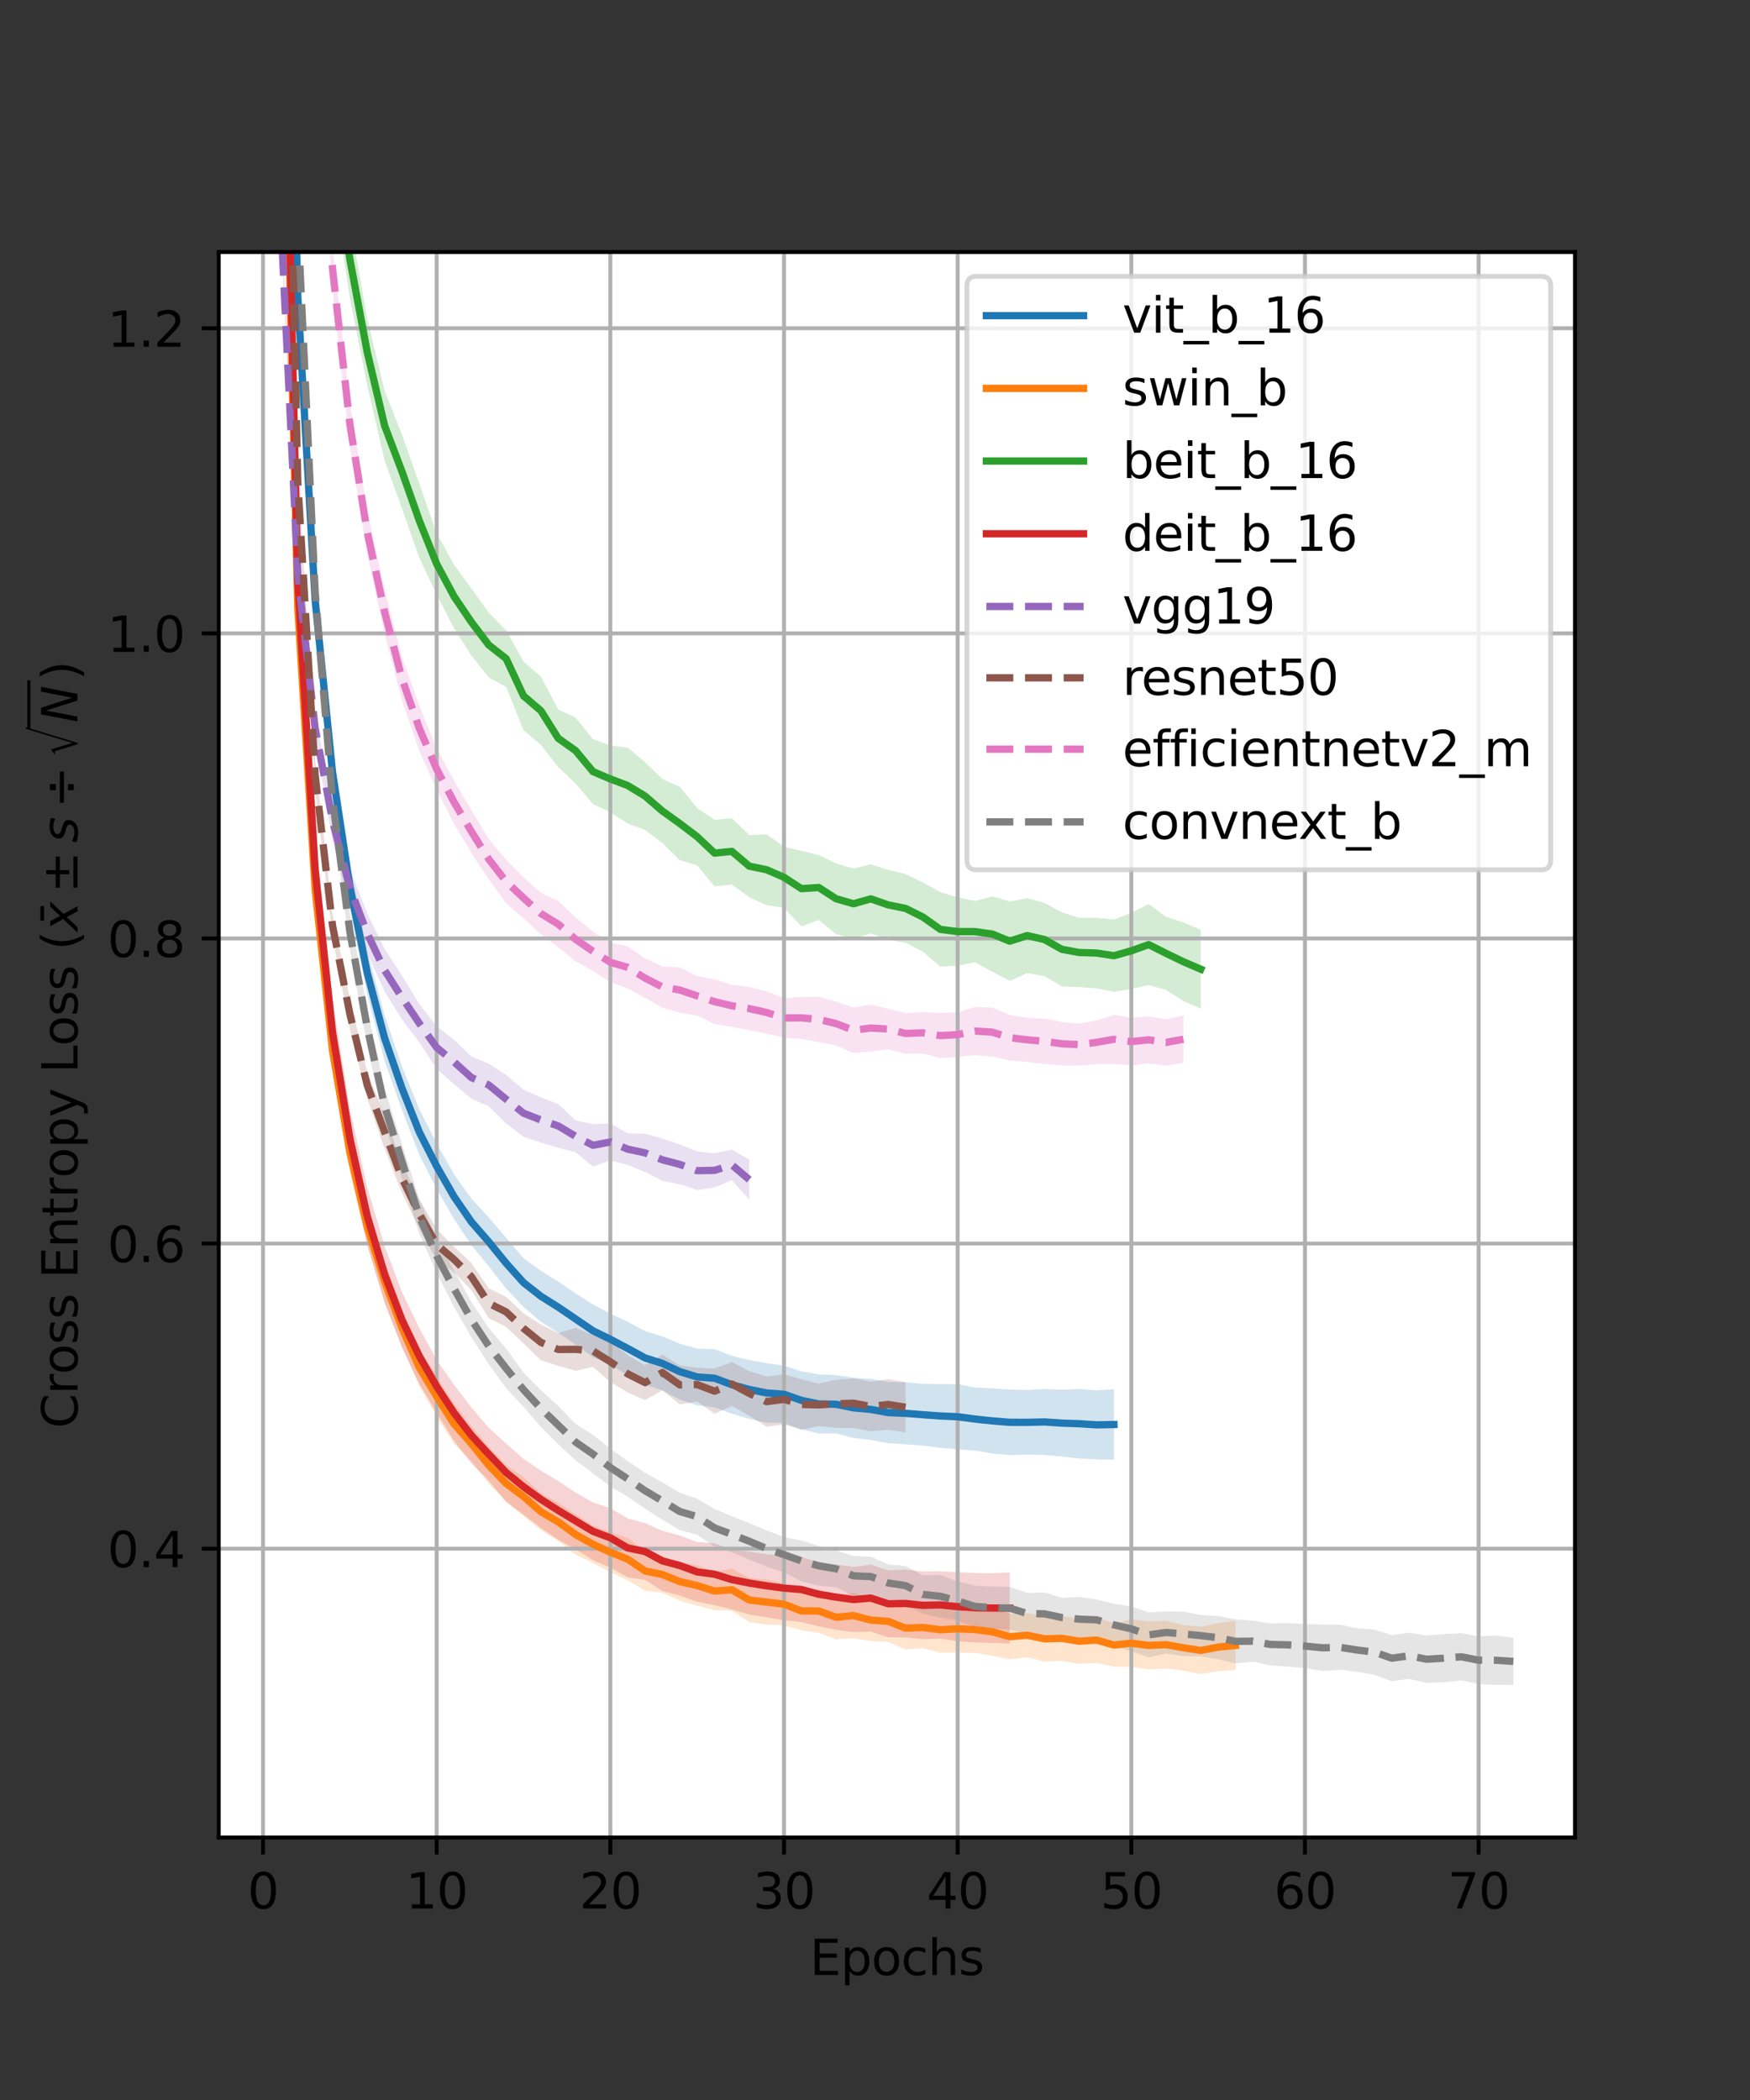 <?xml version="1.0" encoding="utf-8" standalone="no"?>
<!DOCTYPE svg PUBLIC "-//W3C//DTD SVG 1.1//EN"
  "http://www.w3.org/Graphics/SVG/1.1/DTD/svg11.dtd">
<svg xmlns:xlink="http://www.w3.org/1999/xlink" width="360pt" height="432pt" viewBox="0 0 360 432" xmlns="http://www.w3.org/2000/svg" version="1.1">
 <rect x="0" y="0" width="360" height="432" fill="#333333" stroke="none"/>
 <defs>
  <style type="text/css">*{stroke-linejoin: round; stroke-linecap: butt}</style>
 </defs>
 <g id="figure_1">
  <g id="patch_1">
   <path d="M 0 432 
L 360 432 
L 360 0 
L 0 0 
L 0 432 
z
" style="fill: none"/>
  </g>
  <g id="axes_1">
   <g id="patch_2">
    <path d="M 45 378 
L 324 378 
L 324 51.84 
L 45 51.84 
z
" style="fill: #ffffff"/>
   </g>
   <g id="PolyCollection_1">
    <path d="M 57.682 -99.116 
L 57.682 -90.537 
L 61.254 65.628 
L 64.827 127.948 
L 68.399 163.121 
L 71.971 186.832 
L 75.544 204.49 
L 79.116 218.257 
L 82.688 228.323 
L 86.261 237.604 
L 89.833 244.607 
L 93.405 250.782 
L 96.978 256.162 
L 100.55 260.497 
L 104.122 265.093 
L 107.695 268.863 
L 111.267 271.896 
L 114.839 274.167 
L 118.412 276.591 
L 121.984 279.186 
L 125.556 280.773 
L 129.129 282.901 
L 132.701 284.855 
L 136.273 286.038 
L 139.846 287.926 
L 143.418 289.088 
L 146.99 289.514 
L 150.563 290.801 
L 154.135 291.89 
L 157.707 292.681 
L 161.28 292.723 
L 164.852 294.034 
L 168.424 294.895 
L 171.997 294.88 
L 175.569 295.81 
L 179.141 296.219 
L 182.714 296.894 
L 186.286 297.129 
L 189.859 297.379 
L 193.431 297.849 
L 197.003 298.141 
L 200.576 298.411 
L 204.148 299.005 
L 207.72 299.329 
L 211.293 299.247 
L 214.865 299.31 
L 218.437 299.616 
L 222.01 300.03 
L 225.582 300.202 
L 229.154 300.306 
L 229.154 285.783 
L 229.154 285.783 
L 225.582 286.026 
L 222.01 285.724 
L 218.437 285.895 
L 214.865 285.718 
L 211.293 285.949 
L 207.72 285.855 
L 204.148 285.599 
L 200.576 285.434 
L 197.003 284.75 
L 193.431 284.719 
L 189.859 284.675 
L 186.286 284.366 
L 182.714 284.28 
L 179.141 283.662 
L 175.569 283.413 
L 171.997 282.882 
L 168.424 282.725 
L 164.852 282.106 
L 161.28 280.921 
L 157.707 280.436 
L 154.135 279.774 
L 150.563 278.925 
L 146.99 277.517 
L 143.418 277.434 
L 139.846 276.421 
L 136.273 274.919 
L 132.701 273.838 
L 129.129 271.899 
L 125.556 270.24 
L 121.984 268.343 
L 118.412 266.073 
L 114.839 263.644 
L 111.267 261.417 
L 107.695 258.84 
L 104.122 254.625 
L 100.55 250.448 
L 96.978 246.568 
L 93.405 241.572 
L 89.833 235.256 
L 86.261 228.194 
L 82.688 219.396 
L 79.116 208.838 
L 75.544 195.686 
L 71.971 177.845 
L 68.399 154.517 
L 64.827 118.926 
L 61.254 56.613 
L 57.682 -99.116 
z
" clip-path="url(#p8d13c50971)" style="fill: #1f77b4; fill-opacity: 0.2"/>
   </g>
   <g id="PolyCollection_2">
    <path d="M 57.682 -26.715 
L 57.682 -18.724 
L 61.254 129.096 
L 64.827 187.614 
L 68.399 220.322 
L 71.971 241.177 
L 75.544 256.087 
L 79.116 267.856 
L 82.688 276.932 
L 86.261 285.069 
L 89.833 291.381 
L 93.405 297.004 
L 96.978 300.573 
L 100.55 305.23 
L 104.122 308.941 
L 107.695 311.858 
L 111.267 314.771 
L 114.839 316.996 
L 118.412 319.81 
L 121.984 321.525 
L 125.556 323.429 
L 129.129 325.108 
L 132.701 327.242 
L 136.273 327.662 
L 139.846 329.305 
L 143.418 330.333 
L 146.99 331.248 
L 150.563 331.347 
L 154.135 333.685 
L 157.707 334.209 
L 161.28 334.347 
L 164.852 335.377 
L 168.424 335.911 
L 171.997 337.236 
L 175.569 337.02 
L 179.141 337.569 
L 182.714 337.769 
L 186.286 339.322 
L 189.859 339.05 
L 193.431 339.969 
L 197.003 339.965 
L 200.576 340.054 
L 204.148 340.618 
L 207.72 341.372 
L 211.293 340.933 
L 214.865 341.82 
L 218.437 341.673 
L 222.01 342.271 
L 225.582 342.071 
L 229.154 342.882 
L 232.727 342.904 
L 236.299 343.417 
L 239.871 343.248 
L 243.444 343.653 
L 247.016 344.392 
L 250.588 343.802 
L 254.161 343.539 
L 254.161 333.472 
L 254.161 333.472 
L 250.588 333.862 
L 247.016 334.651 
L 243.444 334.281 
L 239.871 333.415 
L 236.299 333.564 
L 232.727 333.133 
L 229.154 333.949 
L 225.582 332.692 
L 222.01 332.979 
L 218.437 332.387 
L 214.865 332.45 
L 211.293 331.84 
L 207.72 332.01 
L 204.148 330.757 
L 200.576 330.406 
L 197.003 330.181 
L 193.431 330.555 
L 189.859 330.548 
L 186.286 330.551 
L 182.714 329.286 
L 179.141 329.002 
L 175.569 327.655 
L 171.997 328.15 
L 168.424 326.909 
L 164.852 327.408 
L 161.28 325.677 
L 157.707 324.946 
L 154.135 324.612 
L 150.563 322.725 
L 146.99 323.362 
L 143.418 322.003 
L 139.846 321.411 
L 136.273 320.164 
L 132.701 319.092 
L 129.129 316.396 
L 125.556 315.203 
L 121.984 313.849 
L 118.412 311.534 
L 114.839 309.165 
L 111.267 307.188 
L 107.695 303.845 
L 104.122 301.416 
L 100.55 297.647 
L 96.978 293.395 
L 93.405 288.831 
L 89.833 283.189 
L 86.261 277.567 
L 82.688 269.352 
L 79.116 259.349 
L 75.544 248.458 
L 71.971 232.926 
L 68.399 211.866 
L 64.827 178.241 
L 61.254 120.793 
L 57.682 -26.715 
z
" clip-path="url(#p8d13c50971)" style="fill: #ff7f0e; fill-opacity: 0.2"/>
   </g>
   <g id="PolyCollection_3">
    <path d="M 57.682 -170.903 
L 57.682 -156.015 
L 61.254 -46.051 
L 64.827 5.83 
L 68.399 37.754 
L 71.971 61.341 
L 75.544 79.265 
L 79.116 94.782 
L 82.688 104.6 
L 86.261 114.765 
L 89.833 122.308 
L 93.405 129.242 
L 96.978 134.875 
L 100.55 139.368 
L 104.122 141.306 
L 107.695 150.216 
L 111.267 153.213 
L 114.839 157.819 
L 118.412 161.202 
L 121.984 165.401 
L 125.556 167.121 
L 129.129 169.418 
L 132.701 170.742 
L 136.273 173.443 
L 139.846 176.972 
L 143.418 178.027 
L 146.99 182.361 
L 150.563 181.953 
L 154.135 184.589 
L 157.707 186.212 
L 161.28 186.757 
L 164.852 190.579 
L 168.424 189.252 
L 171.997 192.151 
L 175.569 193.159 
L 179.141 192.016 
L 182.714 193.348 
L 186.286 193.944 
L 189.859 195.771 
L 193.431 198.84 
L 197.003 198.681 
L 200.576 197.939 
L 204.148 199.925 
L 207.72 201.785 
L 211.293 200.167 
L 214.865 200.818 
L 218.437 202.908 
L 222.01 203.062 
L 225.582 203.316 
L 229.154 204.026 
L 232.727 203.436 
L 236.299 202.655 
L 239.871 203.627 
L 243.444 205.944 
L 247.016 207.478 
L 247.016 191.282 
L 247.016 191.282 
L 243.444 189.743 
L 239.871 188.603 
L 236.299 185.976 
L 232.727 187.752 
L 229.154 189.18 
L 225.582 188.789 
L 222.01 188.828 
L 218.437 187.676 
L 214.865 185.74 
L 211.293 184.749 
L 207.72 185.454 
L 204.148 184.393 
L 200.576 185.348 
L 197.003 184.614 
L 193.431 183.526 
L 189.859 181.54 
L 186.286 179.801 
L 182.714 178.953 
L 179.141 177.797 
L 175.569 178.67 
L 171.997 177.617 
L 168.424 175.901 
L 164.852 175.038 
L 161.28 174.196 
L 157.707 171.635 
L 154.135 171.783 
L 150.563 168.338 
L 146.99 168.633 
L 143.418 166.231 
L 139.846 161.848 
L 136.273 160.262 
L 132.701 156.795 
L 129.129 153.776 
L 125.556 153.371 
L 121.984 152.058 
L 118.412 147.643 
L 114.839 145.961 
L 111.267 139.21 
L 107.695 136.09 
L 104.122 129.681 
L 100.55 126.016 
L 96.978 121.073 
L 93.405 116.161 
L 89.833 109.732 
L 86.261 99.488 
L 82.688 89.396 
L 79.116 80.344 
L 75.544 65.596 
L 71.971 45.273 
L 68.399 20.737 
L 64.827 -12.003 
L 61.254 -63.68 
L 57.682 -170.903 
z
" clip-path="url(#p8d13c50971)" style="fill: #2ca02c; fill-opacity: 0.2"/>
   </g>
   <g id="PolyCollection_4">
    <path d="M 57.682 -43.209 
L 57.682 -29.829 
L 61.254 126.257 
L 64.827 185.788 
L 68.399 219.141 
L 71.971 240.258 
L 75.544 256.136 
L 79.116 267.976 
L 82.688 277.266 
L 86.261 284.739 
L 89.833 290.65 
L 93.405 296.434 
L 96.978 301.02 
L 100.55 304.612 
L 104.122 308.922 
L 107.695 311.581 
L 111.267 314.328 
L 114.839 316.767 
L 118.412 318.705 
L 121.984 320.952 
L 125.556 322.463 
L 129.129 324.489 
L 132.701 325.021 
L 136.273 327.285 
L 139.846 328.221 
L 143.418 329.505 
L 146.99 330.201 
L 150.563 331.091 
L 154.135 332.13 
L 157.707 332.734 
L 161.28 333.311 
L 164.852 333.688 
L 168.424 334.57 
L 171.997 335.262 
L 175.569 335.759 
L 179.141 335.623 
L 182.714 336.819 
L 186.286 336.827 
L 189.859 337.21 
L 193.431 337.073 
L 197.003 337.624 
L 200.576 337.901 
L 204.148 337.957 
L 207.72 338.138 
L 207.72 323.477 
L 207.72 323.477 
L 204.148 323.641 
L 200.576 323.595 
L 197.003 323.414 
L 193.431 323.225 
L 189.859 323.269 
L 186.286 322.89 
L 182.714 323.026 
L 179.141 321.877 
L 175.569 322.347 
L 171.997 321.843 
L 168.424 321.359 
L 164.852 320.294 
L 161.28 320.092 
L 157.707 319.734 
L 154.135 319.184 
L 150.563 318.814 
L 146.99 317.482 
L 143.418 317.234 
L 139.846 315.882 
L 136.273 314.927 
L 132.701 313.333 
L 129.129 312.377 
L 125.556 310.249 
L 121.984 309.086 
L 118.412 307.045 
L 114.839 304.673 
L 111.267 302.54 
L 107.695 300.107 
L 104.122 296.951 
L 100.55 293.726 
L 96.978 289.547 
L 93.405 284.864 
L 89.833 279.778 
L 86.261 273.219 
L 82.688 265.793 
L 79.116 256.325 
L 75.544 244.213 
L 71.971 228.072 
L 68.399 205.609 
L 64.827 171.914 
L 61.254 112.747 
L 57.682 -43.209 
z
" clip-path="url(#p8d13c50971)" style="fill: #d62728; fill-opacity: 0.2"/>
   </g>
   <g id="PolyCollection_5">
    <path d="M 57.682 40.231 
L 57.682 46.221 
L 61.254 121.436 
L 64.827 152.356 
L 68.399 172.864 
L 71.971 186.394 
L 75.544 196.105 
L 79.116 203.986 
L 82.688 209.705 
L 86.261 214.435 
L 89.833 219.902 
L 93.405 222.995 
L 96.978 226.018 
L 100.55 227.586 
L 104.122 231.131 
L 107.695 233.839 
L 111.267 235.043 
L 114.839 236.134 
L 118.412 237.03 
L 121.984 239.959 
L 125.556 238.739 
L 129.129 239.645 
L 132.701 241.099 
L 136.273 242.953 
L 139.846 243.631 
L 143.418 244.787 
L 146.99 244.269 
L 150.563 242.784 
L 154.135 246.814 
L 154.135 238.538 
L 154.135 238.538 
L 150.563 236.491 
L 146.99 237.247 
L 143.418 236.867 
L 139.846 235.44 
L 136.273 234.234 
L 132.701 233.223 
L 129.129 233.157 
L 125.556 231.09 
L 121.984 231.248 
L 118.412 230.493 
L 114.839 227.109 
L 111.267 225.751 
L 107.695 224.161 
L 104.122 221.144 
L 100.55 218.827 
L 96.978 217.344 
L 93.405 213.918 
L 89.833 211.084 
L 86.261 206.587 
L 82.688 200.709 
L 79.116 195.196 
L 75.544 187.878 
L 71.971 178.853 
L 68.399 164.705 
L 64.827 147.217 
L 61.254 114.509 
L 57.682 40.231 
z
" clip-path="url(#p8d13c50971)" style="fill: #9467bd; fill-opacity: 0.2"/>
   </g>
   <g id="PolyCollection_6">
    <path d="M 57.682 -70.367 
L 57.682 -62.522 
L 61.254 102.63 
L 64.827 162.619 
L 68.399 192.724 
L 71.971 211.692 
L 75.544 225.981 
L 79.116 236.324 
L 82.688 245.428 
L 86.261 252.75 
L 89.833 259.236 
L 93.405 261.703 
L 96.978 265.438 
L 100.55 271.167 
L 104.122 272.969 
L 107.695 276.36 
L 111.267 279.821 
L 114.839 280.964 
L 118.412 281.997 
L 121.984 281.189 
L 125.556 284.33 
L 129.129 286.467 
L 132.701 288.012 
L 136.273 286.014 
L 139.846 288.922 
L 143.418 288.307 
L 146.99 290.852 
L 150.563 289.226 
L 154.135 291.211 
L 157.707 293.509 
L 161.28 293.031 
L 164.852 294.106 
L 168.424 293.376 
L 171.997 293.736 
L 175.569 293.777 
L 179.141 294.452 
L 182.714 294.117 
L 186.286 294.683 
L 186.286 284.302 
L 186.286 284.302 
L 182.714 283.73 
L 179.141 284.221 
L 175.569 283.547 
L 171.997 283.826 
L 168.424 284.637 
L 164.852 283.723 
L 161.28 282.714 
L 157.707 283.17 
L 154.135 282.077 
L 150.563 280.208 
L 146.99 281.516 
L 143.418 281.357 
L 139.846 280.874 
L 136.273 278.677 
L 132.701 280.848 
L 129.129 278.78 
L 125.556 275.939 
L 121.984 274.615 
L 118.412 273.16 
L 114.839 274.247 
L 111.267 272.474 
L 107.695 270.168 
L 104.122 266.786 
L 100.55 265.051 
L 96.978 259.821 
L 93.405 256.479 
L 89.833 252.828 
L 86.261 246.725 
L 82.688 239.286 
L 79.116 229.378 
L 75.544 220.485 
L 71.971 205.42 
L 68.399 188.052 
L 64.827 156.21 
L 61.254 95.446 
L 57.682 -70.367 
z
" clip-path="url(#p8d13c50971)" style="fill: #8c564b; fill-opacity: 0.2"/>
   </g>
   <g id="PolyCollection_7">
    <path d="M 57.682 -280.795 
L 57.682 -271.715 
L 61.254 -75.417 
L 64.827 11.221 
L 68.399 59.757 
L 71.971 91.781 
L 75.544 113.927 
L 79.116 130.426 
L 82.688 144.128 
L 86.261 154.481 
L 89.833 162.49 
L 93.405 169.445 
L 96.978 175.489 
L 100.55 180.896 
L 104.122 185.845 
L 107.695 188.932 
L 111.267 192.181 
L 114.839 194.883 
L 118.412 197.75 
L 121.984 199.75 
L 125.556 202.011 
L 129.129 203.335 
L 132.701 205.272 
L 136.273 207.288 
L 139.846 208.33 
L 143.418 208.933 
L 146.99 210.662 
L 150.563 211.236 
L 154.135 211.918 
L 157.707 212.639 
L 161.28 213.463 
L 164.852 213.727 
L 168.424 214.375 
L 171.997 215.078 
L 175.569 216.633 
L 179.141 216.293 
L 182.714 215.862 
L 186.286 216.779 
L 189.859 216.727 
L 193.431 217.695 
L 197.003 217.405 
L 200.576 217.049 
L 204.148 217.372 
L 207.72 218.136 
L 211.293 218.454 
L 214.865 218.863 
L 218.437 219.205 
L 222.01 219.2 
L 225.582 218.936 
L 229.154 218.839 
L 232.727 219.185 
L 236.299 218.746 
L 239.871 219.219 
L 243.444 218.66 
L 243.444 208.912 
L 243.444 208.912 
L 239.871 209.662 
L 236.299 209.074 
L 232.727 209.362 
L 229.154 208.755 
L 225.582 209.916 
L 222.01 210.591 
L 218.437 210.25 
L 214.865 209.548 
L 211.293 209.349 
L 207.72 208.787 
L 204.148 207.287 
L 200.576 207.155 
L 197.003 208.26 
L 193.431 208.391 
L 189.859 208.206 
L 186.286 208.429 
L 182.714 207.515 
L 179.141 206.67 
L 175.569 207.243 
L 171.997 206.064 
L 168.424 205.029 
L 164.852 205.065 
L 161.28 205.348 
L 157.707 203.938 
L 154.135 203.045 
L 150.563 202.581 
L 146.99 201.455 
L 143.418 200.81 
L 139.846 198.996 
L 136.273 198.819 
L 132.701 197.149 
L 129.129 194.672 
L 125.556 193.912 
L 121.984 191.639 
L 118.412 188.735 
L 114.839 185.343 
L 111.267 183.684 
L 107.695 180.52 
L 104.122 176.869 
L 100.55 172.624 
L 96.978 166.67 
L 93.405 160.563 
L 89.833 153.945 
L 86.261 145.182 
L 82.688 135.067 
L 79.116 121.303 
L 75.544 105.016 
L 71.971 82.684 
L 68.399 50.607 
L 64.827 1.565 
L 61.254 -85.173 
L 57.682 -280.795 
z
" clip-path="url(#p8d13c50971)" style="fill: #e377c2; fill-opacity: 0.2"/>
   </g>
   <g id="PolyCollection_8">
    <path d="M 57.682 -139.099 
L 57.682 -133.938 
L 61.254 48.215 
L 64.827 125.056 
L 68.399 167.705 
L 71.971 195.308 
L 75.544 215.156 
L 79.116 231.13 
L 82.688 242.523 
L 86.261 253.8 
L 89.833 261.841 
L 93.405 268.85 
L 96.978 275.097 
L 100.55 280.633 
L 104.122 285.58 
L 107.695 289.378 
L 111.267 293.55 
L 114.839 297.131 
L 118.412 300.391 
L 121.984 303.081 
L 125.556 305.796 
L 129.129 307.894 
L 132.701 310.348 
L 136.273 312.626 
L 139.846 314.797 
L 143.418 315.692 
L 146.99 318.206 
L 150.563 319.366 
L 154.135 320.801 
L 157.707 322.31 
L 161.28 323.473 
L 164.852 325.293 
L 168.424 326.192 
L 171.997 326.529 
L 175.569 328.264 
L 179.141 328.388 
L 182.714 329.462 
L 186.286 330.228 
L 189.859 331.921 
L 193.431 332.771 
L 197.003 333.343 
L 200.576 334.743 
L 204.148 335.01 
L 207.72 335.212 
L 211.293 336.17 
L 214.865 336.406 
L 218.437 336.809 
L 222.01 337.665 
L 225.582 337.396 
L 229.154 338.598 
L 232.727 339.698 
L 236.299 340.935 
L 239.871 340.154 
L 243.444 340.705 
L 247.016 340.727 
L 250.588 341.344 
L 254.161 342.184 
L 257.733 341.83 
L 261.305 342.579 
L 264.878 342.86 
L 268.45 343.117 
L 272.022 343.763 
L 275.595 343.51 
L 279.167 343.912 
L 282.739 344.504 
L 286.312 345.852 
L 289.884 345.367 
L 293.456 346.203 
L 297.029 346.066 
L 300.601 345.687 
L 304.173 346.436 
L 307.746 346.629 
L 311.318 346.603 
L 311.318 336.942 
L 311.318 336.942 
L 307.746 336.447 
L 304.173 336.616 
L 300.601 335.954 
L 297.029 336.163 
L 293.456 336.453 
L 289.884 335.867 
L 286.312 336.37 
L 282.739 335.245 
L 279.167 334.954 
L 275.595 334.224 
L 272.022 334.192 
L 268.45 334.108 
L 264.878 333.872 
L 261.305 333.99 
L 257.733 333.391 
L 254.161 333.121 
L 250.588 332.444 
L 247.016 332.219 
L 243.444 331.55 
L 239.871 331.495 
L 236.299 331.7 
L 232.727 330.468 
L 229.154 329.924 
L 225.582 329.053 
L 222.01 328.5 
L 218.437 328.69 
L 214.865 327.578 
L 211.293 327.684 
L 207.72 326.408 
L 204.148 326.402 
L 200.576 326.202 
L 197.003 325.335 
L 193.431 323.986 
L 189.859 324.069 
L 186.286 322.135 
L 182.714 321.827 
L 179.141 320.258 
L 175.569 320.083 
L 171.997 318.937 
L 168.424 318.03 
L 164.852 316.892 
L 161.28 316.195 
L 157.707 314.831 
L 154.135 313.326 
L 150.563 311.922 
L 146.99 310.408 
L 143.418 308.305 
L 139.846 307.092 
L 136.273 304.951 
L 132.701 302.981 
L 129.129 300.573 
L 125.556 298.007 
L 121.984 295.173 
L 118.412 292.932 
L 114.839 289.234 
L 111.267 285.954 
L 107.695 282.374 
L 104.122 277.424 
L 100.55 273.206 
L 96.978 267.846 
L 93.405 261.366 
L 89.833 254.852 
L 86.261 246.734 
L 82.688 235.333 
L 79.116 223.963 
L 75.544 207.606 
L 71.971 187.999 
L 68.399 161.086 
L 64.827 118.277 
L 61.254 42.285 
L 57.682 -139.099 
z
" clip-path="url(#p8d13c50971)" style="fill: #7f7f7f; fill-opacity: 0.2"/>
   </g>
   <g id="matplotlib.axis_1">
    <g id="xtick_1">
     <g id="line2d_1">
      <path d="M 54.109 378 
L 54.109 51.84 
" clip-path="url(#p8d13c50971)" style="fill: none; stroke: #b0b0b0; stroke-width: 0.8; stroke-linecap: square"/>
     </g>
     <g id="line2d_2">
      <defs>
       <path id="mfcf0b47143" d="M 0 0 
L 0 3.5 
" style="stroke: #000000; stroke-width: 0.8"/>
      </defs>
      <g>
       <use xlink:href="#mfcf0b47143" x="54.109" y="378" style="stroke: #000000; stroke-width: 0.8"/>
      </g>
     </g>
     <g id="text_1">
      <!-- 0 -->
      <g transform="translate(50.928 392.598)scale(0.1 -0.1)">
       <defs>
        <path id="DejaVuSans-30" d="M 2034 4250 
Q 1547 4250 1301 3770 
Q 1056 3291 1056 2328 
Q 1056 1369 1301 889 
Q 1547 409 2034 409 
Q 2525 409 2770 889 
Q 3016 1369 3016 2328 
Q 3016 3291 2770 3770 
Q 2525 4250 2034 4250 
z
M 2034 4750 
Q 2819 4750 3233 4129 
Q 3647 3509 3647 2328 
Q 3647 1150 3233 529 
Q 2819 -91 2034 -91 
Q 1250 -91 836 529 
Q 422 1150 422 2328 
Q 422 3509 836 4129 
Q 1250 4750 2034 4750 
z
" transform="scale(0.016)"/>
       </defs>
       <use xlink:href="#DejaVuSans-30"/>
      </g>
     </g>
    </g>
    <g id="xtick_2">
     <g id="line2d_3">
      <path d="M 89.833 378 
L 89.833 51.84 
" clip-path="url(#p8d13c50971)" style="fill: none; stroke: #b0b0b0; stroke-width: 0.8; stroke-linecap: square"/>
     </g>
     <g id="line2d_4">
      <g>
       <use xlink:href="#mfcf0b47143" x="89.833" y="378" style="stroke: #000000; stroke-width: 0.8"/>
      </g>
     </g>
     <g id="text_2">
      <!-- 10 -->
      <g transform="translate(83.47 392.598)scale(0.1 -0.1)">
       <defs>
        <path id="DejaVuSans-31" d="M 794 531 
L 1825 531 
L 1825 4091 
L 703 3866 
L 703 4441 
L 1819 4666 
L 2450 4666 
L 2450 531 
L 3481 531 
L 3481 0 
L 794 0 
L 794 531 
z
" transform="scale(0.016)"/>
       </defs>
       <use xlink:href="#DejaVuSans-31"/>
       <use xlink:href="#DejaVuSans-30" x="63.623"/>
      </g>
     </g>
    </g>
    <g id="xtick_3">
     <g id="line2d_5">
      <path d="M 125.556 378 
L 125.556 51.84 
" clip-path="url(#p8d13c50971)" style="fill: none; stroke: #b0b0b0; stroke-width: 0.8; stroke-linecap: square"/>
     </g>
     <g id="line2d_6">
      <g>
       <use xlink:href="#mfcf0b47143" x="125.556" y="378" style="stroke: #000000; stroke-width: 0.8"/>
      </g>
     </g>
     <g id="text_3">
      <!-- 20 -->
      <g transform="translate(119.194 392.598)scale(0.1 -0.1)">
       <defs>
        <path id="DejaVuSans-32" d="M 1228 531 
L 3431 531 
L 3431 0 
L 469 0 
L 469 531 
Q 828 903 1448 1529 
Q 2069 2156 2228 2338 
Q 2531 2678 2651 2914 
Q 2772 3150 2772 3378 
Q 2772 3750 2511 3984 
Q 2250 4219 1831 4219 
Q 1534 4219 1204 4116 
Q 875 4013 500 3803 
L 500 4441 
Q 881 4594 1212 4672 
Q 1544 4750 1819 4750 
Q 2544 4750 2975 4387 
Q 3406 4025 3406 3419 
Q 3406 3131 3298 2873 
Q 3191 2616 2906 2266 
Q 2828 2175 2409 1742 
Q 1991 1309 1228 531 
z
" transform="scale(0.016)"/>
       </defs>
       <use xlink:href="#DejaVuSans-32"/>
       <use xlink:href="#DejaVuSans-30" x="63.623"/>
      </g>
     </g>
    </g>
    <g id="xtick_4">
     <g id="line2d_7">
      <path d="M 161.28 378 
L 161.28 51.84 
" clip-path="url(#p8d13c50971)" style="fill: none; stroke: #b0b0b0; stroke-width: 0.8; stroke-linecap: square"/>
     </g>
     <g id="line2d_8">
      <g>
       <use xlink:href="#mfcf0b47143" x="161.28" y="378" style="stroke: #000000; stroke-width: 0.8"/>
      </g>
     </g>
     <g id="text_4">
      <!-- 30 -->
      <g transform="translate(154.917 392.598)scale(0.1 -0.1)">
       <defs>
        <path id="DejaVuSans-33" d="M 2597 2516 
Q 3050 2419 3304 2112 
Q 3559 1806 3559 1356 
Q 3559 666 3084 287 
Q 2609 -91 1734 -91 
Q 1441 -91 1130 -33 
Q 819 25 488 141 
L 488 750 
Q 750 597 1062 519 
Q 1375 441 1716 441 
Q 2309 441 2620 675 
Q 2931 909 2931 1356 
Q 2931 1769 2642 2001 
Q 2353 2234 1838 2234 
L 1294 2234 
L 1294 2753 
L 1863 2753 
Q 2328 2753 2575 2939 
Q 2822 3125 2822 3475 
Q 2822 3834 2567 4026 
Q 2313 4219 1838 4219 
Q 1578 4219 1281 4162 
Q 984 4106 628 3988 
L 628 4550 
Q 988 4650 1302 4700 
Q 1616 4750 1894 4750 
Q 2613 4750 3031 4423 
Q 3450 4097 3450 3541 
Q 3450 3153 3228 2886 
Q 3006 2619 2597 2516 
z
" transform="scale(0.016)"/>
       </defs>
       <use xlink:href="#DejaVuSans-33"/>
       <use xlink:href="#DejaVuSans-30" x="63.623"/>
      </g>
     </g>
    </g>
    <g id="xtick_5">
     <g id="line2d_9">
      <path d="M 197.003 378 
L 197.003 51.84 
" clip-path="url(#p8d13c50971)" style="fill: none; stroke: #b0b0b0; stroke-width: 0.8; stroke-linecap: square"/>
     </g>
     <g id="line2d_10">
      <g>
       <use xlink:href="#mfcf0b47143" x="197.003" y="378" style="stroke: #000000; stroke-width: 0.8"/>
      </g>
     </g>
     <g id="text_5">
      <!-- 40 -->
      <g transform="translate(190.641 392.598)scale(0.1 -0.1)">
       <defs>
        <path id="DejaVuSans-34" d="M 2419 4116 
L 825 1625 
L 2419 1625 
L 2419 4116 
z
M 2253 4666 
L 3047 4666 
L 3047 1625 
L 3713 1625 
L 3713 1100 
L 3047 1100 
L 3047 0 
L 2419 0 
L 2419 1100 
L 313 1100 
L 313 1709 
L 2253 4666 
z
" transform="scale(0.016)"/>
       </defs>
       <use xlink:href="#DejaVuSans-34"/>
       <use xlink:href="#DejaVuSans-30" x="63.623"/>
      </g>
     </g>
    </g>
    <g id="xtick_6">
     <g id="line2d_11">
      <path d="M 232.727 378 
L 232.727 51.84 
" clip-path="url(#p8d13c50971)" style="fill: none; stroke: #b0b0b0; stroke-width: 0.8; stroke-linecap: square"/>
     </g>
     <g id="line2d_12">
      <g>
       <use xlink:href="#mfcf0b47143" x="232.727" y="378" style="stroke: #000000; stroke-width: 0.8"/>
      </g>
     </g>
     <g id="text_6">
      <!-- 50 -->
      <g transform="translate(226.364 392.598)scale(0.1 -0.1)">
       <defs>
        <path id="DejaVuSans-35" d="M 691 4666 
L 3169 4666 
L 3169 4134 
L 1269 4134 
L 1269 2991 
Q 1406 3038 1543 3061 
Q 1681 3084 1819 3084 
Q 2600 3084 3056 2656 
Q 3513 2228 3513 1497 
Q 3513 744 3044 326 
Q 2575 -91 1722 -91 
Q 1428 -91 1123 -41 
Q 819 9 494 109 
L 494 744 
Q 775 591 1075 516 
Q 1375 441 1709 441 
Q 2250 441 2565 725 
Q 2881 1009 2881 1497 
Q 2881 1984 2565 2268 
Q 2250 2553 1709 2553 
Q 1456 2553 1204 2497 
Q 953 2441 691 2322 
L 691 4666 
z
" transform="scale(0.016)"/>
       </defs>
       <use xlink:href="#DejaVuSans-35"/>
       <use xlink:href="#DejaVuSans-30" x="63.623"/>
      </g>
     </g>
    </g>
    <g id="xtick_7">
     <g id="line2d_13">
      <path d="M 268.45 378 
L 268.45 51.84 
" clip-path="url(#p8d13c50971)" style="fill: none; stroke: #b0b0b0; stroke-width: 0.8; stroke-linecap: square"/>
     </g>
     <g id="line2d_14">
      <g>
       <use xlink:href="#mfcf0b47143" x="268.45" y="378" style="stroke: #000000; stroke-width: 0.8"/>
      </g>
     </g>
     <g id="text_7">
      <!-- 60 -->
      <g transform="translate(262.088 392.598)scale(0.1 -0.1)">
       <defs>
        <path id="DejaVuSans-36" d="M 2113 2584 
Q 1688 2584 1439 2293 
Q 1191 2003 1191 1497 
Q 1191 994 1439 701 
Q 1688 409 2113 409 
Q 2538 409 2786 701 
Q 3034 994 3034 1497 
Q 3034 2003 2786 2293 
Q 2538 2584 2113 2584 
z
M 3366 4563 
L 3366 3988 
Q 3128 4100 2886 4159 
Q 2644 4219 2406 4219 
Q 1781 4219 1451 3797 
Q 1122 3375 1075 2522 
Q 1259 2794 1537 2939 
Q 1816 3084 2150 3084 
Q 2853 3084 3261 2657 
Q 3669 2231 3669 1497 
Q 3669 778 3244 343 
Q 2819 -91 2113 -91 
Q 1303 -91 875 529 
Q 447 1150 447 2328 
Q 447 3434 972 4092 
Q 1497 4750 2381 4750 
Q 2619 4750 2861 4703 
Q 3103 4656 3366 4563 
z
" transform="scale(0.016)"/>
       </defs>
       <use xlink:href="#DejaVuSans-36"/>
       <use xlink:href="#DejaVuSans-30" x="63.623"/>
      </g>
     </g>
    </g>
    <g id="xtick_8">
     <g id="line2d_15">
      <path d="M 304.173 378 
L 304.173 51.84 
" clip-path="url(#p8d13c50971)" style="fill: none; stroke: #b0b0b0; stroke-width: 0.8; stroke-linecap: square"/>
     </g>
     <g id="line2d_16">
      <g>
       <use xlink:href="#mfcf0b47143" x="304.173" y="378" style="stroke: #000000; stroke-width: 0.8"/>
      </g>
     </g>
     <g id="text_8">
      <!-- 70 -->
      <g transform="translate(297.811 392.598)scale(0.1 -0.1)">
       <defs>
        <path id="DejaVuSans-37" d="M 525 4666 
L 3525 4666 
L 3525 4397 
L 1831 0 
L 1172 0 
L 2766 4134 
L 525 4134 
L 525 4666 
z
" transform="scale(0.016)"/>
       </defs>
       <use xlink:href="#DejaVuSans-37"/>
       <use xlink:href="#DejaVuSans-30" x="63.623"/>
      </g>
     </g>
    </g>
    <g id="text_9">
     <!-- Epochs -->
     <g transform="translate(166.584 406.277)scale(0.1 -0.1)">
      <defs>
       <path id="DejaVuSans-45" d="M 628 4666 
L 3578 4666 
L 3578 4134 
L 1259 4134 
L 1259 2753 
L 3481 2753 
L 3481 2222 
L 1259 2222 
L 1259 531 
L 3634 531 
L 3634 0 
L 628 0 
L 628 4666 
z
" transform="scale(0.016)"/>
       <path id="DejaVuSans-70" d="M 1159 525 
L 1159 -1331 
L 581 -1331 
L 581 3500 
L 1159 3500 
L 1159 2969 
Q 1341 3281 1617 3432 
Q 1894 3584 2278 3584 
Q 2916 3584 3314 3078 
Q 3713 2572 3713 1747 
Q 3713 922 3314 415 
Q 2916 -91 2278 -91 
Q 1894 -91 1617 61 
Q 1341 213 1159 525 
z
M 3116 1747 
Q 3116 2381 2855 2742 
Q 2594 3103 2138 3103 
Q 1681 3103 1420 2742 
Q 1159 2381 1159 1747 
Q 1159 1113 1420 752 
Q 1681 391 2138 391 
Q 2594 391 2855 752 
Q 3116 1113 3116 1747 
z
" transform="scale(0.016)"/>
       <path id="DejaVuSans-6f" d="M 1959 3097 
Q 1497 3097 1228 2736 
Q 959 2375 959 1747 
Q 959 1119 1226 758 
Q 1494 397 1959 397 
Q 2419 397 2687 759 
Q 2956 1122 2956 1747 
Q 2956 2369 2687 2733 
Q 2419 3097 1959 3097 
z
M 1959 3584 
Q 2709 3584 3137 3096 
Q 3566 2609 3566 1747 
Q 3566 888 3137 398 
Q 2709 -91 1959 -91 
Q 1206 -91 779 398 
Q 353 888 353 1747 
Q 353 2609 779 3096 
Q 1206 3584 1959 3584 
z
" transform="scale(0.016)"/>
       <path id="DejaVuSans-63" d="M 3122 3366 
L 3122 2828 
Q 2878 2963 2633 3030 
Q 2388 3097 2138 3097 
Q 1578 3097 1268 2742 
Q 959 2388 959 1747 
Q 959 1106 1268 751 
Q 1578 397 2138 397 
Q 2388 397 2633 464 
Q 2878 531 3122 666 
L 3122 134 
Q 2881 22 2623 -34 
Q 2366 -91 2075 -91 
Q 1284 -91 818 406 
Q 353 903 353 1747 
Q 353 2603 823 3093 
Q 1294 3584 2113 3584 
Q 2378 3584 2631 3529 
Q 2884 3475 3122 3366 
z
" transform="scale(0.016)"/>
       <path id="DejaVuSans-68" d="M 3513 2113 
L 3513 0 
L 2938 0 
L 2938 2094 
Q 2938 2591 2744 2837 
Q 2550 3084 2163 3084 
Q 1697 3084 1428 2787 
Q 1159 2491 1159 1978 
L 1159 0 
L 581 0 
L 581 4863 
L 1159 4863 
L 1159 2956 
Q 1366 3272 1645 3428 
Q 1925 3584 2291 3584 
Q 2894 3584 3203 3211 
Q 3513 2838 3513 2113 
z
" transform="scale(0.016)"/>
       <path id="DejaVuSans-73" d="M 2834 3397 
L 2834 2853 
Q 2591 2978 2328 3040 
Q 2066 3103 1784 3103 
Q 1356 3103 1142 2972 
Q 928 2841 928 2578 
Q 928 2378 1081 2264 
Q 1234 2150 1697 2047 
L 1894 2003 
Q 2506 1872 2764 1633 
Q 3022 1394 3022 966 
Q 3022 478 2636 193 
Q 2250 -91 1575 -91 
Q 1294 -91 989 -36 
Q 684 19 347 128 
L 347 722 
Q 666 556 975 473 
Q 1284 391 1588 391 
Q 1994 391 2212 530 
Q 2431 669 2431 922 
Q 2431 1156 2273 1281 
Q 2116 1406 1581 1522 
L 1381 1569 
Q 847 1681 609 1914 
Q 372 2147 372 2553 
Q 372 3047 722 3315 
Q 1072 3584 1716 3584 
Q 2034 3584 2315 3537 
Q 2597 3491 2834 3397 
z
" transform="scale(0.016)"/>
      </defs>
      <use xlink:href="#DejaVuSans-45"/>
      <use xlink:href="#DejaVuSans-70" x="63.184"/>
      <use xlink:href="#DejaVuSans-6f" x="126.66"/>
      <use xlink:href="#DejaVuSans-63" x="187.842"/>
      <use xlink:href="#DejaVuSans-68" x="242.822"/>
      <use xlink:href="#DejaVuSans-73" x="306.201"/>
     </g>
    </g>
   </g>
   <g id="matplotlib.axis_2">
    <g id="ytick_1">
     <g id="line2d_17">
      <path d="M 45 318.582 
L 324 318.582 
" clip-path="url(#p8d13c50971)" style="fill: none; stroke: #b0b0b0; stroke-width: 0.8; stroke-linecap: square"/>
     </g>
     <g id="line2d_18">
      <defs>
       <path id="m9572c68824" d="M 0 0 
L -3.5 0 
" style="stroke: #000000; stroke-width: 0.8"/>
      </defs>
      <g>
       <use xlink:href="#m9572c68824" x="45" y="318.582" style="stroke: #000000; stroke-width: 0.8"/>
      </g>
     </g>
     <g id="text_10">
      <!-- 0.4 -->
      <g transform="translate(22.097 322.381)scale(0.1 -0.1)">
       <defs>
        <path id="DejaVuSans-2e" d="M 684 794 
L 1344 794 
L 1344 0 
L 684 0 
L 684 794 
z
" transform="scale(0.016)"/>
       </defs>
       <use xlink:href="#DejaVuSans-30"/>
       <use xlink:href="#DejaVuSans-2e" x="63.623"/>
       <use xlink:href="#DejaVuSans-34" x="95.41"/>
      </g>
     </g>
    </g>
    <g id="ytick_2">
     <g id="line2d_19">
      <path d="M 45 255.819 
L 324 255.819 
" clip-path="url(#p8d13c50971)" style="fill: none; stroke: #b0b0b0; stroke-width: 0.8; stroke-linecap: square"/>
     </g>
     <g id="line2d_20">
      <g>
       <use xlink:href="#m9572c68824" x="45" y="255.819" style="stroke: #000000; stroke-width: 0.8"/>
      </g>
     </g>
     <g id="text_11">
      <!-- 0.6 -->
      <g transform="translate(22.097 259.619)scale(0.1 -0.1)">
       <use xlink:href="#DejaVuSans-30"/>
       <use xlink:href="#DejaVuSans-2e" x="63.623"/>
       <use xlink:href="#DejaVuSans-36" x="95.41"/>
      </g>
     </g>
    </g>
    <g id="ytick_3">
     <g id="line2d_21">
      <path d="M 45 193.057 
L 324 193.057 
" clip-path="url(#p8d13c50971)" style="fill: none; stroke: #b0b0b0; stroke-width: 0.8; stroke-linecap: square"/>
     </g>
     <g id="line2d_22">
      <g>
       <use xlink:href="#m9572c68824" x="45" y="193.057" style="stroke: #000000; stroke-width: 0.8"/>
      </g>
     </g>
     <g id="text_12">
      <!-- 0.8 -->
      <g transform="translate(22.097 196.856)scale(0.1 -0.1)">
       <defs>
        <path id="DejaVuSans-38" d="M 2034 2216 
Q 1584 2216 1326 1975 
Q 1069 1734 1069 1313 
Q 1069 891 1326 650 
Q 1584 409 2034 409 
Q 2484 409 2743 651 
Q 3003 894 3003 1313 
Q 3003 1734 2745 1975 
Q 2488 2216 2034 2216 
z
M 1403 2484 
Q 997 2584 770 2862 
Q 544 3141 544 3541 
Q 544 4100 942 4425 
Q 1341 4750 2034 4750 
Q 2731 4750 3128 4425 
Q 3525 4100 3525 3541 
Q 3525 3141 3298 2862 
Q 3072 2584 2669 2484 
Q 3125 2378 3379 2068 
Q 3634 1759 3634 1313 
Q 3634 634 3220 271 
Q 2806 -91 2034 -91 
Q 1263 -91 848 271 
Q 434 634 434 1313 
Q 434 1759 690 2068 
Q 947 2378 1403 2484 
z
M 1172 3481 
Q 1172 3119 1398 2916 
Q 1625 2713 2034 2713 
Q 2441 2713 2670 2916 
Q 2900 3119 2900 3481 
Q 2900 3844 2670 4047 
Q 2441 4250 2034 4250 
Q 1625 4250 1398 4047 
Q 1172 3844 1172 3481 
z
" transform="scale(0.016)"/>
       </defs>
       <use xlink:href="#DejaVuSans-30"/>
       <use xlink:href="#DejaVuSans-2e" x="63.623"/>
       <use xlink:href="#DejaVuSans-38" x="95.41"/>
      </g>
     </g>
    </g>
    <g id="ytick_4">
     <g id="line2d_23">
      <path d="M 45 130.294 
L 324 130.294 
" clip-path="url(#p8d13c50971)" style="fill: none; stroke: #b0b0b0; stroke-width: 0.8; stroke-linecap: square"/>
     </g>
     <g id="line2d_24">
      <g>
       <use xlink:href="#m9572c68824" x="45" y="130.294" style="stroke: #000000; stroke-width: 0.8"/>
      </g>
     </g>
     <g id="text_13">
      <!-- 1.0 -->
      <g transform="translate(22.097 134.093)scale(0.1 -0.1)">
       <use xlink:href="#DejaVuSans-31"/>
       <use xlink:href="#DejaVuSans-2e" x="63.623"/>
       <use xlink:href="#DejaVuSans-30" x="95.41"/>
      </g>
     </g>
    </g>
    <g id="ytick_5">
     <g id="line2d_25">
      <path d="M 45 67.531 
L 324 67.531 
" clip-path="url(#p8d13c50971)" style="fill: none; stroke: #b0b0b0; stroke-width: 0.8; stroke-linecap: square"/>
     </g>
     <g id="line2d_26">
      <g>
       <use xlink:href="#m9572c68824" x="45" y="67.531" style="stroke: #000000; stroke-width: 0.8"/>
      </g>
     </g>
     <g id="text_14">
      <!-- 1.2 -->
      <g transform="translate(22.097 71.33)scale(0.1 -0.1)">
       <use xlink:href="#DejaVuSans-31"/>
       <use xlink:href="#DejaVuSans-2e" x="63.623"/>
       <use xlink:href="#DejaVuSans-32" x="95.41"/>
      </g>
     </g>
    </g>
    <g id="text_15">
     <!-- Cross Entropy Loss ($\bar{x} \pm s \div \sqrt{N}$) -->
     <g transform="translate(15.997 293.82)rotate(-90)scale(0.1 -0.1)">
      <defs>
       <path id="DejaVuSans-43" d="M 4122 4306 
L 4122 3641 
Q 3803 3938 3442 4084 
Q 3081 4231 2675 4231 
Q 1875 4231 1450 3742 
Q 1025 3253 1025 2328 
Q 1025 1406 1450 917 
Q 1875 428 2675 428 
Q 3081 428 3442 575 
Q 3803 722 4122 1019 
L 4122 359 
Q 3791 134 3420 21 
Q 3050 -91 2638 -91 
Q 1578 -91 968 557 
Q 359 1206 359 2328 
Q 359 3453 968 4101 
Q 1578 4750 2638 4750 
Q 3056 4750 3426 4639 
Q 3797 4528 4122 4306 
z
" transform="scale(0.016)"/>
       <path id="DejaVuSans-72" d="M 2631 2963 
Q 2534 3019 2420 3045 
Q 2306 3072 2169 3072 
Q 1681 3072 1420 2755 
Q 1159 2438 1159 1844 
L 1159 0 
L 581 0 
L 581 3500 
L 1159 3500 
L 1159 2956 
Q 1341 3275 1631 3429 
Q 1922 3584 2338 3584 
Q 2397 3584 2469 3576 
Q 2541 3569 2628 3553 
L 2631 2963 
z
" transform="scale(0.016)"/>
       <path id="DejaVuSans-20" transform="scale(0.016)"/>
       <path id="DejaVuSans-6e" d="M 3513 2113 
L 3513 0 
L 2938 0 
L 2938 2094 
Q 2938 2591 2744 2837 
Q 2550 3084 2163 3084 
Q 1697 3084 1428 2787 
Q 1159 2491 1159 1978 
L 1159 0 
L 581 0 
L 581 3500 
L 1159 3500 
L 1159 2956 
Q 1366 3272 1645 3428 
Q 1925 3584 2291 3584 
Q 2894 3584 3203 3211 
Q 3513 2838 3513 2113 
z
" transform="scale(0.016)"/>
       <path id="DejaVuSans-74" d="M 1172 4494 
L 1172 3500 
L 2356 3500 
L 2356 3053 
L 1172 3053 
L 1172 1153 
Q 1172 725 1289 603 
Q 1406 481 1766 481 
L 2356 481 
L 2356 0 
L 1766 0 
Q 1100 0 847 248 
Q 594 497 594 1153 
L 594 3053 
L 172 3053 
L 172 3500 
L 594 3500 
L 594 4494 
L 1172 4494 
z
" transform="scale(0.016)"/>
       <path id="DejaVuSans-79" d="M 2059 -325 
Q 1816 -950 1584 -1140 
Q 1353 -1331 966 -1331 
L 506 -1331 
L 506 -850 
L 844 -850 
Q 1081 -850 1212 -737 
Q 1344 -625 1503 -206 
L 1606 56 
L 191 3500 
L 800 3500 
L 1894 763 
L 2988 3500 
L 3597 3500 
L 2059 -325 
z
" transform="scale(0.016)"/>
       <path id="DejaVuSans-4c" d="M 628 4666 
L 1259 4666 
L 1259 531 
L 3531 531 
L 3531 0 
L 628 0 
L 628 4666 
z
" transform="scale(0.016)"/>
       <path id="DejaVuSans-28" d="M 1984 4856 
Q 1566 4138 1362 3434 
Q 1159 2731 1159 2009 
Q 1159 1288 1364 580 
Q 1569 -128 1984 -844 
L 1484 -844 
Q 1016 -109 783 600 
Q 550 1309 550 2009 
Q 550 2706 781 3412 
Q 1013 4119 1484 4856 
L 1984 4856 
z
" transform="scale(0.016)"/>
       <path id="DejaVuSans-304" d="M -2518 4769 
L -650 4769 
L -650 4306 
L -2518 4306 
L -2518 4769 
z
" transform="scale(0.016)"/>
       <path id="DejaVuSans-Oblique-78" d="M 3841 3500 
L 2234 1784 
L 3219 0 
L 2559 0 
L 1819 1388 
L 531 0 
L -166 0 
L 1556 1844 
L 641 3500 
L 1300 3500 
L 1972 2234 
L 3144 3500 
L 3841 3500 
z
" transform="scale(0.016)"/>
       <path id="DejaVuSans-b1" d="M 2944 4013 
L 2944 2803 
L 4684 2803 
L 4684 2272 
L 2944 2272 
L 2944 1063 
L 2419 1063 
L 2419 2272 
L 678 2272 
L 678 2803 
L 2419 2803 
L 2419 4013 
L 2944 4013 
z
M 678 531 
L 4684 531 
L 4684 0 
L 678 0 
L 678 531 
z
" transform="scale(0.016)"/>
       <path id="DejaVuSans-Oblique-73" d="M 3200 3397 
L 3091 2853 
Q 2863 2978 2609 3040 
Q 2356 3103 2088 3103 
Q 1634 3103 1373 2948 
Q 1113 2794 1113 2528 
Q 1113 2219 1719 2053 
Q 1766 2041 1788 2034 
L 1972 1978 
Q 2547 1819 2739 1644 
Q 2931 1469 2931 1166 
Q 2931 609 2489 259 
Q 2047 -91 1331 -91 
Q 1053 -91 747 -37 
Q 441 16 72 128 
L 184 722 
Q 500 559 806 475 
Q 1113 391 1394 391 
Q 1816 391 2080 572 
Q 2344 753 2344 1031 
Q 2344 1331 1650 1516 
L 1591 1531 
L 1394 1581 
Q 956 1697 753 1886 
Q 550 2075 550 2369 
Q 550 2928 970 3256 
Q 1391 3584 2113 3584 
Q 2397 3584 2667 3537 
Q 2938 3491 3200 3397 
z
" transform="scale(0.016)"/>
       <path id="DejaVuSans-f7" d="M 2297 3547 
L 3066 3547 
L 3066 2778 
L 2297 2778 
L 2297 3547 
z
M 2297 1234 
L 3066 1234 
L 3066 469 
L 2297 469 
L 2297 1234 
z
M 678 2272 
L 4684 2272 
L 4684 1741 
L 678 1741 
L 678 2272 
z
" transform="scale(0.016)"/>
       <path id="STIXSizeOneSym-Regular-221a" d="M 6970 9933 
L 3373 -1888 
L 3104 -1888 
L 1626 2918 
Q 1555 3149 1465 3251 
Q 1376 3354 1229 3354 
Q 1011 3354 794 3181 
L 717 3309 
L 1766 4115 
L 1926 4115 
L 3379 -602 
L 3405 -602 
L 6605 9933 
L 6970 9933 
z
" transform="scale(0.016)"/>
       <path id="DejaVuSans-Oblique-4e" d="M 1081 4666 
L 1931 4666 
L 3219 666 
L 4000 4666 
L 4616 4666 
L 3706 0 
L 2853 0 
L 1569 4025 
L 788 0 
L 172 0 
L 1081 4666 
z
" transform="scale(0.016)"/>
       <path id="DejaVuSans-29" d="M 513 4856 
L 1013 4856 
Q 1481 4119 1714 3412 
Q 1947 2706 1947 2009 
Q 1947 1309 1714 600 
Q 1481 -109 1013 -844 
L 513 -844 
Q 928 -128 1133 580 
Q 1338 1288 1338 2009 
Q 1338 2731 1133 3434 
Q 928 4138 513 4856 
z
" transform="scale(0.016)"/>
      </defs>
      <use xlink:href="#DejaVuSans-43" transform="translate(0 0.578)"/>
      <use xlink:href="#DejaVuSans-72" transform="translate(69.824 0.578)"/>
      <use xlink:href="#DejaVuSans-6f" transform="translate(110.938 0.578)"/>
      <use xlink:href="#DejaVuSans-73" transform="translate(172.119 0.578)"/>
      <use xlink:href="#DejaVuSans-73" transform="translate(224.219 0.578)"/>
      <use xlink:href="#DejaVuSans-20" transform="translate(276.318 0.578)"/>
      <use xlink:href="#DejaVuSans-45" transform="translate(308.105 0.578)"/>
      <use xlink:href="#DejaVuSans-6e" transform="translate(371.289 0.578)"/>
      <use xlink:href="#DejaVuSans-74" transform="translate(434.668 0.578)"/>
      <use xlink:href="#DejaVuSans-72" transform="translate(473.877 0.578)"/>
      <use xlink:href="#DejaVuSans-6f" transform="translate(514.99 0.578)"/>
      <use xlink:href="#DejaVuSans-70" transform="translate(576.172 0.578)"/>
      <use xlink:href="#DejaVuSans-79" transform="translate(639.648 0.578)"/>
      <use xlink:href="#DejaVuSans-20" transform="translate(698.828 0.578)"/>
      <use xlink:href="#DejaVuSans-4c" transform="translate(730.615 0.578)"/>
      <use xlink:href="#DejaVuSans-6f" transform="translate(786.328 0.578)"/>
      <use xlink:href="#DejaVuSans-73" transform="translate(847.51 0.578)"/>
      <use xlink:href="#DejaVuSans-73" transform="translate(899.609 0.578)"/>
      <use xlink:href="#DejaVuSans-20" transform="translate(951.709 0.578)"/>
      <use xlink:href="#DejaVuSans-28" transform="translate(983.496 0.578)"/>
      <use xlink:href="#DejaVuSans-304" transform="translate(1084.648 0.484)"/>
      <use xlink:href="#DejaVuSans-Oblique-78" transform="translate(1022.51 0.578)"/>
      <use xlink:href="#DejaVuSans-b1" transform="translate(1101.172 0.578)"/>
      <use xlink:href="#DejaVuSans-Oblique-73" transform="translate(1204.443 0.578)"/>
      <use xlink:href="#DejaVuSans-f7" transform="translate(1276.025 0.578)"/>
      <use xlink:href="#STIXSizeOneSym-Regular-221a" transform="translate(1379.297 17.094)scale(0.564)"/>
      <use xlink:href="#DejaVuSans-Oblique-4e" transform="translate(1451.385 0.844)"/>
      <use xlink:href="#DejaVuSans-29" transform="translate(1538.69 0.578)"/>
      <path d="M 1438.885 97.5 
L 1438.885 103.75 
L 1538.69 103.75 
L 1538.69 97.5 
L 1438.885 97.5 
z
"/>
     </g>
    </g>
   </g>
   <g id="line2d_27">
    <path d="M 59.831 -1 
L 61.254 61.12 
L 64.827 123.437 
L 68.399 158.819 
L 71.971 182.338 
L 75.544 200.088 
L 79.116 213.548 
L 82.688 223.86 
L 86.261 232.899 
L 89.833 239.931 
L 93.405 246.177 
L 96.978 251.365 
L 100.55 255.473 
L 104.122 259.859 
L 107.695 263.851 
L 111.267 266.657 
L 114.839 268.905 
L 118.412 271.332 
L 121.984 273.765 
L 125.556 275.507 
L 129.129 277.4 
L 132.701 279.347 
L 136.273 280.478 
L 139.846 282.174 
L 143.418 283.261 
L 146.99 283.516 
L 150.563 284.863 
L 154.135 285.832 
L 157.707 286.559 
L 161.28 286.822 
L 164.852 288.07 
L 168.424 288.81 
L 171.997 288.881 
L 175.569 289.612 
L 179.141 289.94 
L 182.714 290.587 
L 186.286 290.747 
L 189.859 291.027 
L 193.431 291.284 
L 197.003 291.445 
L 200.576 291.923 
L 204.148 292.302 
L 207.72 292.592 
L 211.293 292.598 
L 214.865 292.514 
L 218.437 292.756 
L 222.01 292.877 
L 225.582 293.114 
L 229.154 293.044 
" clip-path="url(#p8d13c50971)" style="fill: none; stroke: #1f77b4; stroke-width: 1.5; stroke-linecap: square"/>
   </g>
   <g id="line2d_28">
    <path d="M 58.207 -1 
L 61.254 124.945 
L 64.827 182.927 
L 68.399 216.094 
L 71.971 237.052 
L 75.544 252.273 
L 79.116 263.603 
L 82.688 273.142 
L 86.261 281.318 
L 89.833 287.285 
L 93.405 292.918 
L 96.978 296.984 
L 100.55 301.439 
L 104.122 305.178 
L 107.695 307.851 
L 111.267 310.979 
L 114.839 313.08 
L 118.412 315.672 
L 121.984 317.687 
L 125.556 319.316 
L 129.129 320.752 
L 132.701 323.167 
L 136.273 323.913 
L 139.846 325.358 
L 143.418 326.168 
L 146.99 327.305 
L 150.563 327.036 
L 154.135 329.149 
L 157.707 329.578 
L 161.28 330.012 
L 164.852 331.393 
L 168.424 331.41 
L 171.997 332.693 
L 175.569 332.338 
L 179.141 333.285 
L 182.714 333.527 
L 186.286 334.936 
L 189.859 334.799 
L 193.431 335.262 
L 197.003 335.073 
L 200.576 335.23 
L 204.148 335.688 
L 207.72 336.691 
L 211.293 336.386 
L 214.865 337.135 
L 218.437 337.03 
L 222.01 337.625 
L 225.582 337.381 
L 229.154 338.415 
L 232.727 338.019 
L 236.299 338.49 
L 239.871 338.332 
L 243.444 338.967 
L 247.016 339.522 
L 250.588 338.832 
L 254.161 338.506 
" clip-path="url(#p8d13c50971)" style="fill: none; stroke: #ff7f0e; stroke-width: 1.5; stroke-linecap: square"/>
   </g>
   <g id="line2d_29">
    <path d="M 65.057 -1 
L 68.399 29.246 
L 71.971 53.307 
L 75.544 72.431 
L 79.116 87.563 
L 82.688 96.998 
L 86.261 107.126 
L 89.833 116.02 
L 93.405 122.702 
L 96.978 127.974 
L 100.55 132.692 
L 104.122 135.493 
L 107.695 143.153 
L 111.267 146.211 
L 114.839 151.89 
L 118.412 154.423 
L 121.984 158.73 
L 125.556 160.246 
L 129.129 161.597 
L 132.701 163.768 
L 136.273 166.852 
L 139.846 169.41 
L 143.418 172.129 
L 146.99 175.497 
L 150.563 175.146 
L 154.135 178.186 
L 157.707 178.923 
L 161.28 180.476 
L 164.852 182.808 
L 168.424 182.576 
L 171.997 184.884 
L 175.569 185.914 
L 179.141 184.907 
L 182.714 186.15 
L 186.286 186.873 
L 189.859 188.656 
L 193.431 191.183 
L 197.003 191.647 
L 200.576 191.644 
L 204.148 192.159 
L 207.72 193.619 
L 211.293 192.458 
L 214.865 193.279 
L 218.437 195.292 
L 222.01 195.945 
L 225.582 196.053 
L 229.154 196.603 
L 232.727 195.594 
L 236.299 194.316 
L 239.871 196.115 
L 243.444 197.844 
L 247.016 199.38 
" clip-path="url(#p8d13c50971)" style="fill: none; stroke: #2ca02c; stroke-width: 1.5; stroke-linecap: square"/>
   </g>
   <g id="line2d_30">
    <path d="M 58.495 -1 
L 61.254 119.502 
L 64.827 178.851 
L 68.399 212.375 
L 71.971 234.165 
L 75.544 250.175 
L 79.116 262.151 
L 82.688 271.529 
L 86.261 278.979 
L 89.833 285.214 
L 93.405 290.649 
L 96.978 295.284 
L 100.55 299.169 
L 104.122 302.937 
L 107.695 305.844 
L 111.267 308.434 
L 114.839 310.72 
L 118.412 312.875 
L 121.984 315.019 
L 125.556 316.356 
L 129.129 318.433 
L 132.701 319.177 
L 136.273 321.106 
L 139.846 322.052 
L 143.418 323.37 
L 146.99 323.842 
L 150.563 324.952 
L 154.135 325.657 
L 157.707 326.234 
L 161.28 326.701 
L 164.852 326.991 
L 168.424 327.964 
L 171.997 328.553 
L 175.569 329.053 
L 179.141 328.75 
L 182.714 329.923 
L 186.286 329.858 
L 189.859 330.24 
L 193.431 330.149 
L 197.003 330.519 
L 200.576 330.748 
L 204.148 330.799 
L 207.72 330.807 
" clip-path="url(#p8d13c50971)" style="fill: none; stroke: #d62728; stroke-width: 1.5; stroke-linecap: square"/>
   </g>
   <g id="line2d_31">
    <path d="M 57.682 43.226 
L 61.254 117.972 
L 64.827 149.787 
L 68.399 168.784 
L 71.971 182.624 
L 75.544 191.992 
L 79.116 199.591 
L 82.688 205.207 
L 86.261 210.511 
L 89.833 215.493 
L 93.405 218.457 
L 96.978 221.681 
L 100.55 223.207 
L 104.122 226.138 
L 107.695 229 
L 111.267 230.397 
L 114.839 231.622 
L 118.412 233.762 
L 121.984 235.603 
L 125.556 234.915 
L 129.129 236.401 
L 132.701 237.161 
L 136.273 238.593 
L 139.846 239.536 
L 143.418 240.827 
L 146.99 240.758 
L 150.563 239.637 
L 154.135 242.676 
" clip-path="url(#p8d13c50971)" style="fill: none; stroke-dasharray: 5.55,2.4; stroke-dashoffset: 0; stroke: #9467bd; stroke-width: 1.5"/>
   </g>
   <g id="line2d_32">
    <path d="M 59.095 -1 
L 61.254 99.038 
L 64.827 159.415 
L 68.399 190.388 
L 71.971 208.556 
L 75.544 223.233 
L 79.116 232.851 
L 82.688 242.357 
L 86.261 249.738 
L 89.833 256.032 
L 93.405 259.091 
L 96.978 262.629 
L 100.55 268.109 
L 104.122 269.878 
L 107.695 273.264 
L 111.267 276.148 
L 114.839 277.606 
L 118.412 277.578 
L 121.984 277.902 
L 125.556 280.135 
L 129.129 282.624 
L 132.701 284.43 
L 136.273 282.345 
L 139.846 284.898 
L 143.418 284.832 
L 146.99 286.184 
L 150.563 284.717 
L 154.135 286.644 
L 157.707 288.339 
L 161.28 287.873 
L 164.852 288.914 
L 168.424 289.006 
L 171.997 288.781 
L 175.569 288.662 
L 179.141 289.337 
L 182.714 288.923 
L 186.286 289.492 
" clip-path="url(#p8d13c50971)" style="fill: none; stroke-dasharray: 5.55,2.4; stroke-dashoffset: 0; stroke: #8c564b; stroke-width: 1.5"/>
   </g>
   <g id="line2d_33">
    <path d="M 64.522 -1 
L 64.827 6.393 
L 68.399 55.182 
L 71.971 87.233 
L 75.544 109.472 
L 79.116 125.865 
L 82.688 139.597 
L 86.261 149.831 
L 89.833 158.217 
L 93.405 165.004 
L 96.978 171.08 
L 100.55 176.76 
L 104.122 181.357 
L 107.695 184.726 
L 111.267 187.932 
L 114.839 190.113 
L 118.412 193.242 
L 121.984 195.695 
L 125.556 197.962 
L 129.129 199.003 
L 132.701 201.21 
L 136.273 203.053 
L 139.846 203.663 
L 143.418 204.872 
L 146.99 206.058 
L 150.563 206.908 
L 154.135 207.481 
L 157.707 208.289 
L 161.28 209.406 
L 164.852 209.396 
L 168.424 209.702 
L 171.997 210.571 
L 175.569 211.938 
L 179.141 211.481 
L 182.714 211.688 
L 186.286 212.604 
L 189.859 212.466 
L 193.431 213.043 
L 197.003 212.833 
L 200.576 212.102 
L 204.148 212.33 
L 207.72 213.461 
L 211.293 213.901 
L 214.865 214.206 
L 218.437 214.727 
L 222.01 214.896 
L 225.582 214.426 
L 229.154 213.797 
L 232.727 214.273 
L 236.299 213.91 
L 239.871 214.44 
L 243.444 213.786 
" clip-path="url(#p8d13c50971)" style="fill: none; stroke-dasharray: 5.55,2.4; stroke-dashoffset: 0; stroke: #e377c2; stroke-width: 1.5"/>
   </g>
   <g id="line2d_34">
    <path d="M 60.345 -1 
L 61.254 45.25 
L 64.827 121.666 
L 68.399 164.395 
L 71.971 191.654 
L 75.544 211.381 
L 79.116 227.546 
L 82.688 238.928 
L 86.261 250.267 
L 89.833 258.347 
L 93.405 265.108 
L 96.978 271.472 
L 100.55 276.919 
L 104.122 281.502 
L 107.695 285.876 
L 111.267 289.752 
L 114.839 293.182 
L 118.412 296.662 
L 121.984 299.127 
L 125.556 301.902 
L 129.129 304.233 
L 132.701 306.664 
L 136.273 308.789 
L 139.846 310.944 
L 143.418 311.999 
L 146.99 314.307 
L 150.563 315.644 
L 154.135 317.063 
L 157.707 318.57 
L 161.28 319.834 
L 164.852 321.092 
L 168.424 322.111 
L 171.997 322.733 
L 175.569 324.174 
L 179.141 324.323 
L 182.714 325.644 
L 186.286 326.181 
L 189.859 327.995 
L 193.431 328.379 
L 197.003 329.339 
L 200.576 330.472 
L 204.148 330.706 
L 207.72 330.81 
L 211.293 331.927 
L 214.865 331.992 
L 218.437 332.749 
L 222.01 333.082 
L 225.582 333.225 
L 229.154 334.261 
L 232.727 335.083 
L 236.299 336.317 
L 239.871 335.825 
L 243.444 336.127 
L 247.016 336.473 
L 250.588 336.894 
L 254.161 337.652 
L 257.733 337.611 
L 261.305 338.285 
L 264.878 338.366 
L 268.45 338.613 
L 272.022 338.977 
L 275.595 338.867 
L 279.167 339.433 
L 282.739 339.874 
L 286.312 341.111 
L 289.884 340.617 
L 293.456 341.328 
L 297.029 341.115 
L 300.601 340.82 
L 304.173 341.526 
L 307.746 341.538 
L 311.318 341.773 
" clip-path="url(#p8d13c50971)" style="fill: none; stroke-dasharray: 5.55,2.4; stroke-dashoffset: 0; stroke: #7f7f7f; stroke-width: 1.5"/>
   </g>
   <g id="patch_3">
    <path d="M 45 378 
L 45 51.84 
" style="fill: none; stroke: #000000; stroke-width: 0.8; stroke-linejoin: miter; stroke-linecap: square"/>
   </g>
   <g id="patch_4">
    <path d="M 324 378 
L 324 51.84 
" style="fill: none; stroke: #000000; stroke-width: 0.8; stroke-linejoin: miter; stroke-linecap: square"/>
   </g>
   <g id="patch_5">
    <path d="M 45 378 
L 324 378 
" style="fill: none; stroke: #000000; stroke-width: 0.8; stroke-linejoin: miter; stroke-linecap: square"/>
   </g>
   <g id="patch_6">
    <path d="M 45 51.84 
L 324 51.84 
" style="fill: none; stroke: #000000; stroke-width: 0.8; stroke-linejoin: miter; stroke-linecap: square"/>
   </g>
   <g id="legend_1">
    <g id="patch_7">
     <path d="M 200.908 178.934 
L 317 178.934 
Q 319 178.934 319 176.934 
L 319 58.84 
Q 319 56.84 317 56.84 
L 200.908 56.84 
Q 198.908 56.84 198.908 58.84 
L 198.908 176.934 
Q 198.908 178.934 200.908 178.934 
z
" style="fill: #ffffff; opacity: 0.8; stroke: #cccccc; stroke-linejoin: miter"/>
    </g>
    <g id="line2d_35">
     <path d="M 202.908 64.938 
L 212.908 64.938 
L 222.908 64.938 
" style="fill: none; stroke: #1f77b4; stroke-width: 1.5; stroke-linecap: square"/>
    </g>
    <g id="text_16">
     <!-- vit_b_16 -->
     <g transform="translate(230.908 68.438)scale(0.1 -0.1)">
      <defs>
       <path id="DejaVuSans-76" d="M 191 3500 
L 800 3500 
L 1894 563 
L 2988 3500 
L 3597 3500 
L 2284 0 
L 1503 0 
L 191 3500 
z
" transform="scale(0.016)"/>
       <path id="DejaVuSans-69" d="M 603 3500 
L 1178 3500 
L 1178 0 
L 603 0 
L 603 3500 
z
M 603 4863 
L 1178 4863 
L 1178 4134 
L 603 4134 
L 603 4863 
z
" transform="scale(0.016)"/>
       <path id="DejaVuSans-5f" d="M 3263 -1063 
L 3263 -1509 
L -63 -1509 
L -63 -1063 
L 3263 -1063 
z
" transform="scale(0.016)"/>
       <path id="DejaVuSans-62" d="M 3116 1747 
Q 3116 2381 2855 2742 
Q 2594 3103 2138 3103 
Q 1681 3103 1420 2742 
Q 1159 2381 1159 1747 
Q 1159 1113 1420 752 
Q 1681 391 2138 391 
Q 2594 391 2855 752 
Q 3116 1113 3116 1747 
z
M 1159 2969 
Q 1341 3281 1617 3432 
Q 1894 3584 2278 3584 
Q 2916 3584 3314 3078 
Q 3713 2572 3713 1747 
Q 3713 922 3314 415 
Q 2916 -91 2278 -91 
Q 1894 -91 1617 61 
Q 1341 213 1159 525 
L 1159 0 
L 581 0 
L 581 4863 
L 1159 4863 
L 1159 2969 
z
" transform="scale(0.016)"/>
      </defs>
      <use xlink:href="#DejaVuSans-76"/>
      <use xlink:href="#DejaVuSans-69" x="59.18"/>
      <use xlink:href="#DejaVuSans-74" x="86.963"/>
      <use xlink:href="#DejaVuSans-5f" x="126.172"/>
      <use xlink:href="#DejaVuSans-62" x="176.172"/>
      <use xlink:href="#DejaVuSans-5f" x="239.648"/>
      <use xlink:href="#DejaVuSans-31" x="289.648"/>
      <use xlink:href="#DejaVuSans-36" x="353.271"/>
     </g>
    </g>
    <g id="line2d_36">
     <path d="M 202.908 79.895 
L 212.908 79.895 
L 222.908 79.895 
" style="fill: none; stroke: #ff7f0e; stroke-width: 1.5; stroke-linecap: square"/>
    </g>
    <g id="text_17">
     <!-- swin_b -->
     <g transform="translate(230.908 83.395)scale(0.1 -0.1)">
      <defs>
       <path id="DejaVuSans-77" d="M 269 3500 
L 844 3500 
L 1563 769 
L 2278 3500 
L 2956 3500 
L 3675 769 
L 4391 3500 
L 4966 3500 
L 4050 0 
L 3372 0 
L 2619 2869 
L 1863 0 
L 1184 0 
L 269 3500 
z
" transform="scale(0.016)"/>
      </defs>
      <use xlink:href="#DejaVuSans-73"/>
      <use xlink:href="#DejaVuSans-77" x="52.1"/>
      <use xlink:href="#DejaVuSans-69" x="133.887"/>
      <use xlink:href="#DejaVuSans-6e" x="161.67"/>
      <use xlink:href="#DejaVuSans-5f" x="225.049"/>
      <use xlink:href="#DejaVuSans-62" x="275.049"/>
     </g>
    </g>
    <g id="line2d_37">
     <path d="M 202.908 94.851 
L 212.908 94.851 
L 222.908 94.851 
" style="fill: none; stroke: #2ca02c; stroke-width: 1.5; stroke-linecap: square"/>
    </g>
    <g id="text_18">
     <!-- beit_b_16 -->
     <g transform="translate(230.908 98.351)scale(0.1 -0.1)">
      <defs>
       <path id="DejaVuSans-65" d="M 3597 1894 
L 3597 1613 
L 953 1613 
Q 991 1019 1311 708 
Q 1631 397 2203 397 
Q 2534 397 2845 478 
Q 3156 559 3463 722 
L 3463 178 
Q 3153 47 2828 -22 
Q 2503 -91 2169 -91 
Q 1331 -91 842 396 
Q 353 884 353 1716 
Q 353 2575 817 3079 
Q 1281 3584 2069 3584 
Q 2775 3584 3186 3129 
Q 3597 2675 3597 1894 
z
M 3022 2063 
Q 3016 2534 2758 2815 
Q 2500 3097 2075 3097 
Q 1594 3097 1305 2825 
Q 1016 2553 972 2059 
L 3022 2063 
z
" transform="scale(0.016)"/>
      </defs>
      <use xlink:href="#DejaVuSans-62"/>
      <use xlink:href="#DejaVuSans-65" x="63.477"/>
      <use xlink:href="#DejaVuSans-69" x="125"/>
      <use xlink:href="#DejaVuSans-74" x="152.783"/>
      <use xlink:href="#DejaVuSans-5f" x="191.992"/>
      <use xlink:href="#DejaVuSans-62" x="241.992"/>
      <use xlink:href="#DejaVuSans-5f" x="305.469"/>
      <use xlink:href="#DejaVuSans-31" x="355.469"/>
      <use xlink:href="#DejaVuSans-36" x="419.092"/>
     </g>
    </g>
    <g id="line2d_38">
     <path d="M 202.908 109.807 
L 212.908 109.807 
L 222.908 109.807 
" style="fill: none; stroke: #d62728; stroke-width: 1.5; stroke-linecap: square"/>
    </g>
    <g id="text_19">
     <!-- deit_b_16 -->
     <g transform="translate(230.908 113.307)scale(0.1 -0.1)">
      <defs>
       <path id="DejaVuSans-64" d="M 2906 2969 
L 2906 4863 
L 3481 4863 
L 3481 0 
L 2906 0 
L 2906 525 
Q 2725 213 2448 61 
Q 2172 -91 1784 -91 
Q 1150 -91 751 415 
Q 353 922 353 1747 
Q 353 2572 751 3078 
Q 1150 3584 1784 3584 
Q 2172 3584 2448 3432 
Q 2725 3281 2906 2969 
z
M 947 1747 
Q 947 1113 1208 752 
Q 1469 391 1925 391 
Q 2381 391 2643 752 
Q 2906 1113 2906 1747 
Q 2906 2381 2643 2742 
Q 2381 3103 1925 3103 
Q 1469 3103 1208 2742 
Q 947 2381 947 1747 
z
" transform="scale(0.016)"/>
      </defs>
      <use xlink:href="#DejaVuSans-64"/>
      <use xlink:href="#DejaVuSans-65" x="63.477"/>
      <use xlink:href="#DejaVuSans-69" x="125"/>
      <use xlink:href="#DejaVuSans-74" x="152.783"/>
      <use xlink:href="#DejaVuSans-5f" x="191.992"/>
      <use xlink:href="#DejaVuSans-62" x="241.992"/>
      <use xlink:href="#DejaVuSans-5f" x="305.469"/>
      <use xlink:href="#DejaVuSans-31" x="355.469"/>
      <use xlink:href="#DejaVuSans-36" x="419.092"/>
     </g>
    </g>
    <g id="line2d_39">
     <path d="M 202.908 124.763 
L 212.908 124.763 
L 222.908 124.763 
" style="fill: none; stroke-dasharray: 5.55,2.4; stroke-dashoffset: 0; stroke: #9467bd; stroke-width: 1.5"/>
    </g>
    <g id="text_20">
     <!-- vgg19 -->
     <g transform="translate(230.908 128.263)scale(0.1 -0.1)">
      <defs>
       <path id="DejaVuSans-67" d="M 2906 1791 
Q 2906 2416 2648 2759 
Q 2391 3103 1925 3103 
Q 1463 3103 1205 2759 
Q 947 2416 947 1791 
Q 947 1169 1205 825 
Q 1463 481 1925 481 
Q 2391 481 2648 825 
Q 2906 1169 2906 1791 
z
M 3481 434 
Q 3481 -459 3084 -895 
Q 2688 -1331 1869 -1331 
Q 1566 -1331 1297 -1286 
Q 1028 -1241 775 -1147 
L 775 -588 
Q 1028 -725 1275 -790 
Q 1522 -856 1778 -856 
Q 2344 -856 2625 -561 
Q 2906 -266 2906 331 
L 2906 616 
Q 2728 306 2450 153 
Q 2172 0 1784 0 
Q 1141 0 747 490 
Q 353 981 353 1791 
Q 353 2603 747 3093 
Q 1141 3584 1784 3584 
Q 2172 3584 2450 3431 
Q 2728 3278 2906 2969 
L 2906 3500 
L 3481 3500 
L 3481 434 
z
" transform="scale(0.016)"/>
       <path id="DejaVuSans-39" d="M 703 97 
L 703 672 
Q 941 559 1184 500 
Q 1428 441 1663 441 
Q 2288 441 2617 861 
Q 2947 1281 2994 2138 
Q 2813 1869 2534 1725 
Q 2256 1581 1919 1581 
Q 1219 1581 811 2004 
Q 403 2428 403 3163 
Q 403 3881 828 4315 
Q 1253 4750 1959 4750 
Q 2769 4750 3195 4129 
Q 3622 3509 3622 2328 
Q 3622 1225 3098 567 
Q 2575 -91 1691 -91 
Q 1453 -91 1209 -44 
Q 966 3 703 97 
z
M 1959 2075 
Q 2384 2075 2632 2365 
Q 2881 2656 2881 3163 
Q 2881 3666 2632 3958 
Q 2384 4250 1959 4250 
Q 1534 4250 1286 3958 
Q 1038 3666 1038 3163 
Q 1038 2656 1286 2365 
Q 1534 2075 1959 2075 
z
" transform="scale(0.016)"/>
      </defs>
      <use xlink:href="#DejaVuSans-76"/>
      <use xlink:href="#DejaVuSans-67" x="59.18"/>
      <use xlink:href="#DejaVuSans-67" x="122.656"/>
      <use xlink:href="#DejaVuSans-31" x="186.133"/>
      <use xlink:href="#DejaVuSans-39" x="249.756"/>
     </g>
    </g>
    <g id="line2d_40">
     <path d="M 202.908 139.442 
L 212.908 139.442 
L 222.908 139.442 
" style="fill: none; stroke-dasharray: 5.55,2.4; stroke-dashoffset: 0; stroke: #8c564b; stroke-width: 1.5"/>
    </g>
    <g id="text_21">
     <!-- resnet50 -->
     <g transform="translate(230.908 142.942)scale(0.1 -0.1)">
      <use xlink:href="#DejaVuSans-72"/>
      <use xlink:href="#DejaVuSans-65" x="38.863"/>
      <use xlink:href="#DejaVuSans-73" x="100.387"/>
      <use xlink:href="#DejaVuSans-6e" x="152.486"/>
      <use xlink:href="#DejaVuSans-65" x="215.865"/>
      <use xlink:href="#DejaVuSans-74" x="277.389"/>
      <use xlink:href="#DejaVuSans-35" x="316.598"/>
      <use xlink:href="#DejaVuSans-30" x="380.221"/>
     </g>
    </g>
    <g id="line2d_41">
     <path d="M 202.908 154.12 
L 212.908 154.12 
L 222.908 154.12 
" style="fill: none; stroke-dasharray: 5.55,2.4; stroke-dashoffset: 0; stroke: #e377c2; stroke-width: 1.5"/>
    </g>
    <g id="text_22">
     <!-- efficientnetv2_m -->
     <g transform="translate(230.908 157.62)scale(0.1 -0.1)">
      <defs>
       <path id="DejaVuSans-66" d="M 2375 4863 
L 2375 4384 
L 1825 4384 
Q 1516 4384 1395 4259 
Q 1275 4134 1275 3809 
L 1275 3500 
L 2222 3500 
L 2222 3053 
L 1275 3053 
L 1275 0 
L 697 0 
L 697 3053 
L 147 3053 
L 147 3500 
L 697 3500 
L 697 3744 
Q 697 4328 969 4595 
Q 1241 4863 1831 4863 
L 2375 4863 
z
" transform="scale(0.016)"/>
       <path id="DejaVuSans-6d" d="M 3328 2828 
Q 3544 3216 3844 3400 
Q 4144 3584 4550 3584 
Q 5097 3584 5394 3201 
Q 5691 2819 5691 2113 
L 5691 0 
L 5113 0 
L 5113 2094 
Q 5113 2597 4934 2840 
Q 4756 3084 4391 3084 
Q 3944 3084 3684 2787 
Q 3425 2491 3425 1978 
L 3425 0 
L 2847 0 
L 2847 2094 
Q 2847 2600 2669 2842 
Q 2491 3084 2119 3084 
Q 1678 3084 1418 2786 
Q 1159 2488 1159 1978 
L 1159 0 
L 581 0 
L 581 3500 
L 1159 3500 
L 1159 2956 
Q 1356 3278 1631 3431 
Q 1906 3584 2284 3584 
Q 2666 3584 2933 3390 
Q 3200 3197 3328 2828 
z
" transform="scale(0.016)"/>
      </defs>
      <use xlink:href="#DejaVuSans-65"/>
      <use xlink:href="#DejaVuSans-66" x="61.523"/>
      <use xlink:href="#DejaVuSans-66" x="96.729"/>
      <use xlink:href="#DejaVuSans-69" x="131.934"/>
      <use xlink:href="#DejaVuSans-63" x="159.717"/>
      <use xlink:href="#DejaVuSans-69" x="214.697"/>
      <use xlink:href="#DejaVuSans-65" x="242.48"/>
      <use xlink:href="#DejaVuSans-6e" x="304.004"/>
      <use xlink:href="#DejaVuSans-74" x="367.383"/>
      <use xlink:href="#DejaVuSans-6e" x="406.592"/>
      <use xlink:href="#DejaVuSans-65" x="469.971"/>
      <use xlink:href="#DejaVuSans-74" x="531.494"/>
      <use xlink:href="#DejaVuSans-76" x="570.703"/>
      <use xlink:href="#DejaVuSans-32" x="629.883"/>
      <use xlink:href="#DejaVuSans-5f" x="693.506"/>
      <use xlink:href="#DejaVuSans-6d" x="743.506"/>
     </g>
    </g>
    <g id="line2d_42">
     <path d="M 202.908 169.076 
L 212.908 169.076 
L 222.908 169.076 
" style="fill: none; stroke-dasharray: 5.55,2.4; stroke-dashoffset: 0; stroke: #7f7f7f; stroke-width: 1.5"/>
    </g>
    <g id="text_23">
     <!-- convnext_b -->
     <g transform="translate(230.908 172.576)scale(0.1 -0.1)">
      <defs>
       <path id="DejaVuSans-78" d="M 3513 3500 
L 2247 1797 
L 3578 0 
L 2900 0 
L 1881 1375 
L 863 0 
L 184 0 
L 1544 1831 
L 300 3500 
L 978 3500 
L 1906 2253 
L 2834 3500 
L 3513 3500 
z
" transform="scale(0.016)"/>
      </defs>
      <use xlink:href="#DejaVuSans-63"/>
      <use xlink:href="#DejaVuSans-6f" x="54.98"/>
      <use xlink:href="#DejaVuSans-6e" x="116.162"/>
      <use xlink:href="#DejaVuSans-76" x="179.541"/>
      <use xlink:href="#DejaVuSans-6e" x="238.721"/>
      <use xlink:href="#DejaVuSans-65" x="302.1"/>
      <use xlink:href="#DejaVuSans-78" x="361.873"/>
      <use xlink:href="#DejaVuSans-74" x="421.053"/>
      <use xlink:href="#DejaVuSans-5f" x="460.262"/>
      <use xlink:href="#DejaVuSans-62" x="510.262"/>
     </g>
    </g>
   </g>
  </g>
 </g>
 <defs>
  <clipPath id="p8d13c50971">
   <rect x="45" y="51.84" width="279" height="326.16"/>
  </clipPath>
 </defs>
</svg>
